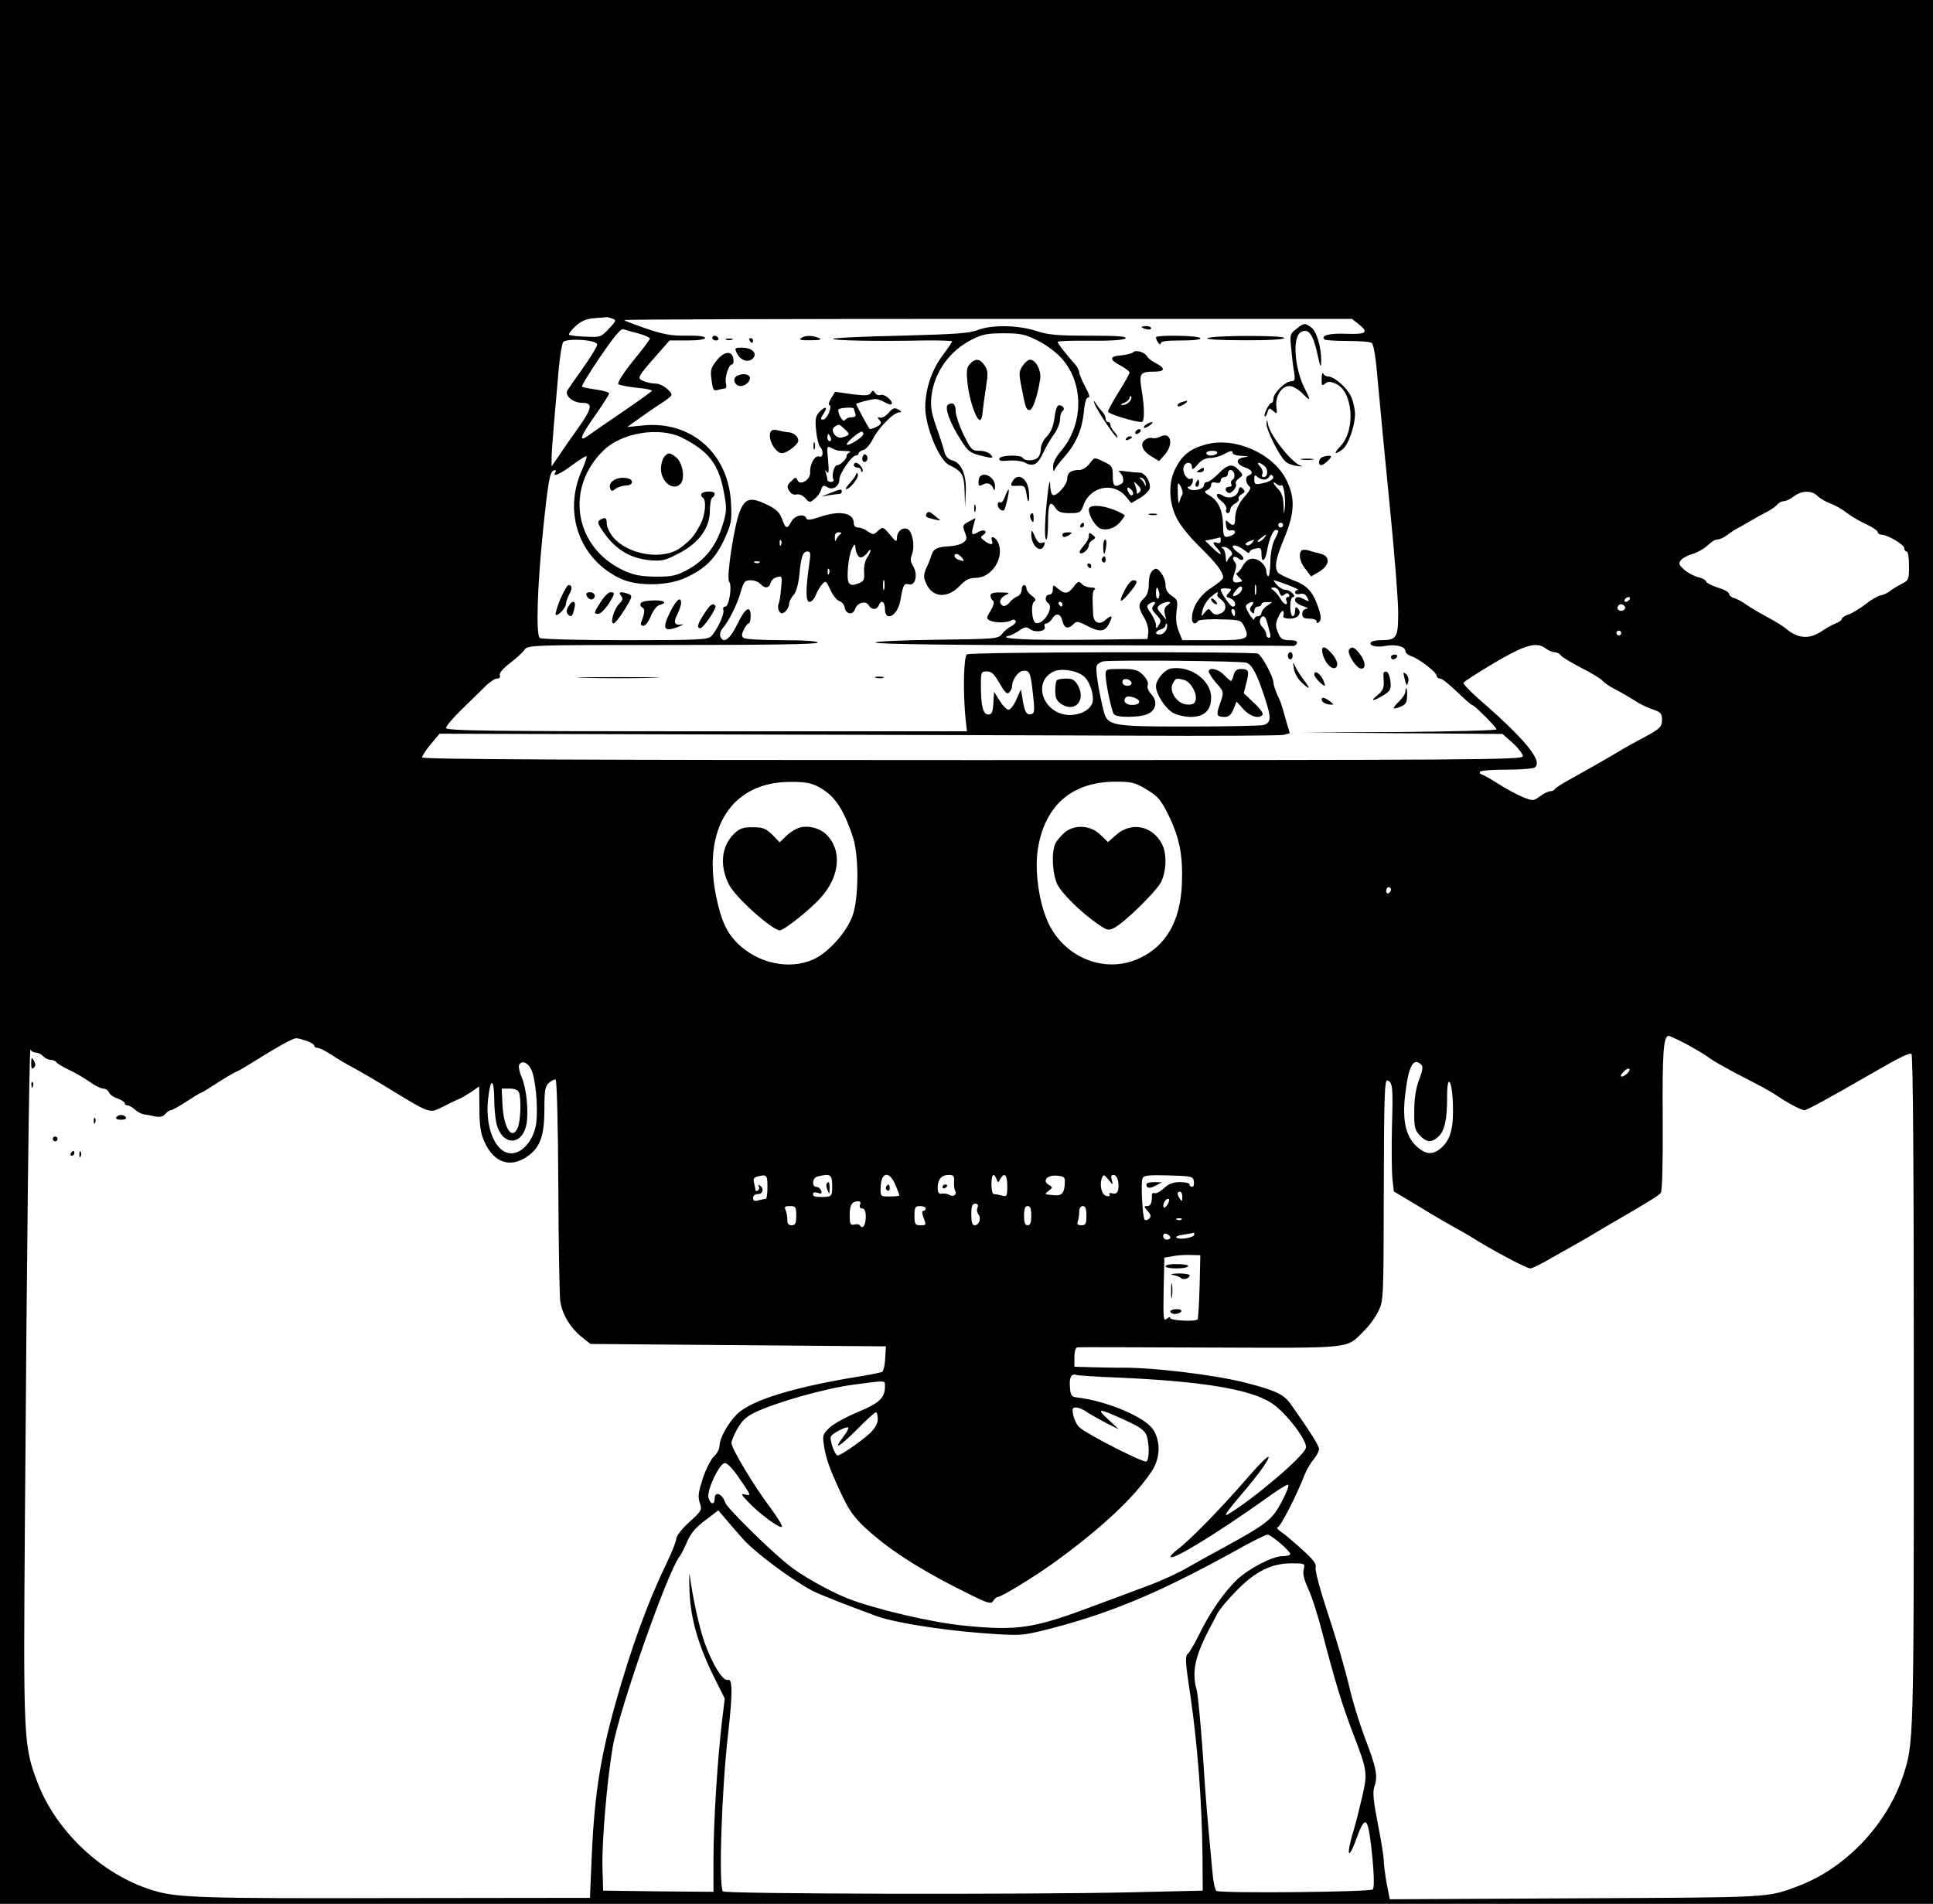 <?xml version="1.0" standalone="no"?>
<!DOCTYPE svg PUBLIC "-//W3C//DTD SVG 20010904//EN"
 "http://www.w3.org/TR/2001/REC-SVG-20010904/DTD/svg10.dtd">
<svg version="1.0" xmlns="http://www.w3.org/2000/svg"
 width="806pt" height="794pt" viewBox="0 0 806 794"
 preserveAspectRatio="xMidYMid meet">

<g transform="translate(0,794) scale(0.1,-0.1)"
fill="#000000" stroke="none">
<path d="M0 3970 l0 -3970 4030 0 4030 0 0 3970 0 3970 -4030 0 -4030 0 0
-3970z m2554 2641 c17 -6 15 -10 -15 -42 -33 -35 -36 -36 -97 -33 -35 1 -66 5
-69 8 -3 3 9 19 26 35 24 22 44 31 79 34 26 2 49 4 52 4 3 1 13 -2 24 -6z
m3110 -22 c45 -35 34 -44 -50 -41 -70 3 -109 -7 -91 -24 3 -3 46 -6 95 -6 48
0 94 -3 101 -8 9 -5 18 -61 27 -171 8 -90 30 -320 49 -511 19 -191 35 -390 35
-442 0 -107 -6 -116 -74 -116 -19 0 -37 -4 -40 -9 -9 -14 23 -22 60 -15 43 8
84 -2 84 -21 0 -7 10 -17 23 -21 31 -9 106 -67 107 -81 0 -7 7 -13 15 -13 8 0
39 -25 70 -55 31 -30 60 -55 63 -55 9 0 102 -93 102 -102 0 -4 -183 -9 -407
-11 l-408 -2 420 -3 420 -3 43 -38 c23 -21 42 -46 42 -55 0 -15 -190 -16
-2295 -16 -1639 0 -2295 3 -2295 11 0 6 16 31 36 55 l37 44 1126 -3 c619 -1
1405 -4 1747 -5 341 -2 632 0 646 3 l26 7 -15 51 c-8 29 -16 57 -18 62 -1 6
-9 27 -19 47 -9 21 -16 43 -16 51 0 24 -49 114 -65 121 -25 9 -1198 7 -1213
-3 -14 -9 -17 -158 -6 -268 l6 -53 -1086 0 c-906 0 -1086 2 -1086 14 0 7 27
40 60 72 33 32 77 76 98 96 20 21 45 38 54 38 11 0 15 5 12 14 -3 9 13 28 42
50 26 20 54 45 61 56 14 20 27 20 619 20 396 0 604 3 604 10 0 6 -56 10 -147
10 -82 0 -154 4 -161 9 -10 6 -11 13 -1 34 7 15 16 27 21 27 4 0 8 14 8 30 0
49 -23 35 -55 -32 -30 -63 -59 -85 -71 -53 -4 8 0 23 8 33 26 29 64 105 77
155 12 41 17 47 41 47 15 0 33 -7 40 -15 17 -20 37 -19 43 3 2 11 14 22 27 25
21 6 22 4 17 -46 -2 -29 -7 -59 -11 -67 -3 -8 -2 -21 3 -29 8 -12 12 -12 25
-2 9 8 16 21 16 31 0 9 8 27 19 38 11 14 20 45 24 84 7 77 15 98 34 98 13 0
14 -9 8 -47 -16 -110 -16 -163 0 -163 9 0 20 12 26 27 6 16 18 36 27 46 15 17
17 15 35 -24 10 -23 27 -43 37 -46 10 -3 20 -15 22 -26 4 -29 34 -34 43 -8 8
27 45 38 57 17 11 -20 34 -21 42 -1 10 26 26 16 26 -15 0 -57 53 -28 64 35 12
67 15 73 36 68 27 -7 38 41 18 75 -12 19 -13 31 -5 51 13 35 1 97 -20 105 -21
8 -43 -11 -43 -38 -1 -18 -4 -17 -29 14 -29 34 -30 34 -50 16 -18 -17 -21 -17
-43 -2 -12 9 -30 16 -40 16 -11 0 -18 7 -18 18 0 44 -59 55 -145 25 -35 -12
-50 -13 -53 -5 -7 22 -48 13 -62 -13 -18 -33 -24 -32 -39 10 -10 28 -24 41
-64 61 -67 32 -90 26 -112 -28 -24 -59 -57 -279 -45 -293 14 -17 0 -105 -16
-105 -7 0 -11 -6 -8 -14 6 -16 -26 -85 -51 -110 -14 -14 -58 -16 -358 -16
-188 0 -348 4 -356 9 -17 11 -11 213 14 456 21 202 28 238 44 243 8 3 11 0 7
-7 -15 -24 19 -9 71 30 30 22 56 39 59 36 2 -2 -7 -30 -21 -61 -78 -177 -7
-371 164 -450 70 -32 197 -30 271 5 82 38 122 79 160 159 30 67 32 78 28 153
-11 205 -164 341 -363 323 l-70 -7 50 36 c28 20 69 48 92 63 24 15 43 30 43
35 0 16 -42 47 -64 47 -14 0 -37 4 -51 10 -31 12 -29 15 55 111 l52 59 74 0
c46 0 74 4 74 11 0 6 -28 10 -77 9 -63 -1 -95 5 -167 29 -49 17 -91 33 -94 36
-3 3 679 5 1515 5 l1520 0 27 -21z m-3001 -40 c26 -7 47 -17 47 -21 0 -4 -32
-47 -71 -94 -40 -50 -66 -91 -61 -96 4 -4 39 -11 76 -15 36 -3 65 -9 64 -13
-2 -4 -55 -42 -118 -85 -63 -43 -127 -87 -142 -98 -48 -35 -41 -12 21 77 34
48 61 91 61 95 0 5 -24 12 -52 16 -29 4 -56 9 -61 12 -4 2 30 58 75 124 58 85
86 119 97 116 9 -3 37 -11 64 -18z m-173 -46 c0 -8 -26 -51 -58 -96 -32 -45
-62 -88 -66 -95 -13 -21 23 -52 61 -52 46 0 43 -21 -14 -102 -27 -37 -63 -89
-80 -115 l-33 -48 0 35 c0 19 5 85 10 145 5 61 14 159 19 218 5 59 14 113 19
120 15 18 142 10 142 -10z m353 -388 c115 -58 156 -113 177 -237 11 -60 10
-75 -9 -134 -26 -82 -72 -140 -142 -179 -48 -26 -64 -30 -134 -30 -64 1 -91 6
-135 26 -206 96 -246 345 -82 502 76 73 232 98 325 52z m4735 -243 c11 -11 34
-24 52 -31 18 -6 49 -23 69 -39 20 -15 57 -37 84 -49 26 -12 47 -27 47 -33 0
-5 7 -10 15 -10 25 0 95 -41 95 -56 0 -8 5 -14 10 -14 6 0 10 -27 10 -60 0
-57 -1 -60 -32 -76 -18 -9 -40 -23 -49 -30 -8 -7 -25 -15 -37 -17 -12 -2 -40
-18 -62 -36 -22 -17 -54 -37 -70 -43 -17 -5 -30 -14 -30 -19 0 -5 -12 -14 -26
-19 -15 -6 -38 -19 -53 -29 -55 -39 -104 -36 -156 9 -11 9 -45 30 -75 46 -30
16 -68 38 -85 50 -16 12 -40 25 -52 29 -13 3 -23 12 -23 18 0 7 -21 19 -46 26
-25 8 -48 19 -50 26 -3 7 -18 15 -34 18 -15 4 -41 17 -56 30 -24 21 -26 27
-15 41 7 9 31 21 52 27 21 7 48 23 60 35 13 13 30 24 39 24 10 0 28 8 41 18
13 10 31 22 39 26 8 4 33 18 55 31 22 13 54 31 72 40 18 9 37 23 44 31 6 8 19
14 28 14 9 0 27 9 41 20 32 25 75 25 98 2z m-4074 -160 c-6 -4 -14 -14 -17
-22 -4 -10 -6 -8 -6 8 -1 15 5 22 17 22 10 0 13 -3 6 -8z m-247 -44 c-3 -8 -6
-5 -6 6 -1 11 2 17 5 13 3 -3 4 -12 1 -19z m328 -52 c8 -3 21 5 30 17 8 12 15
17 15 11 0 -5 -7 -19 -15 -31 -8 -11 -14 -38 -12 -59 2 -33 -1 -39 -26 -48
-22 -8 -30 -7 -38 4 -11 18 -1 117 15 145 10 19 11 19 14 -7 2 -14 10 -29 17
-32z m-418 -22 c-3 -3 -12 -4 -19 -1 -8 3 -5 6 6 6 11 1 17 -2 13 -5z m290
-46 c-3 -8 -6 -5 -6 6 -1 11 2 17 5 13 3 -3 4 -12 1 -19z m230 -65 c-3 -10 -5
-2 -5 17 0 19 2 27 5 18 2 -10 2 -26 0 -35z m3108 -43 c-3 -5 -11 -10 -16 -10
-6 0 -7 5 -4 10 3 6 11 10 16 10 6 0 7 -4 4 -10z m-20 -29 c7 -12 -12 -24 -25
-16 -11 7 -4 25 10 25 5 0 11 -4 15 -9z m-15 -111 c0 -5 -4 -10 -10 -10 -5 0
-10 5 -10 10 0 6 5 10 10 10 6 0 10 -4 10 -10z m-314 -65 c10 -8 27 -15 36
-15 9 0 21 -6 25 -12 4 -7 43 -31 86 -53 44 -22 84 -47 90 -55 7 -8 30 -24 52
-35 22 -11 58 -32 80 -46 22 -15 57 -32 78 -38 31 -11 37 -17 37 -41 0 -32 -7
-39 -80 -78 -30 -16 -71 -38 -90 -50 -67 -40 -146 -85 -210 -120 -36 -20 -66
-39 -68 -44 -2 -4 -10 -8 -18 -8 -8 0 -27 -9 -43 -21 -27 -20 -29 -20 -72 -3
-24 10 -71 35 -103 56 -33 21 -64 38 -68 38 -4 0 -8 5 -8 10 0 6 43 10 108 10
59 0 113 4 121 9 37 24 -38 117 -232 285 -37 33 -66 63 -65 68 2 5 59 42 128
83 131 77 177 90 216 60z m-1249 -59 c24 -8 44 -45 78 -150 27 -82 25 -101 -8
-110 -12 -3 -152 -6 -310 -6 -327 0 -339 2 -356 68 -20 81 -34 170 -28 185 3
8 16 17 29 19 46 6 573 2 595 -6z m-890 -130 c7 -61 7 -79 -3 -83 -22 -8 -31
5 -39 54 l-8 48 -19 -42 c-10 -24 -25 -43 -33 -43 -7 0 -24 17 -37 38 l-23 37
-3 -47 c-2 -39 -7 -48 -21 -48 -22 0 -31 36 -31 121 0 56 1 59 25 59 19 0 31
-11 53 -50 22 -38 31 -47 40 -38 7 7 12 18 12 25 0 27 24 62 44 65 29 4 33 -5
43 -96z m209 76 c27 -19 48 -82 39 -113 -10 -30 -50 -51 -95 -51 -107 2 -158
133 -70 180 31 16 93 8 126 -16z m-1108 -461 c70 -36 107 -89 148 -211 26 -79
25 -255 -1 -329 -25 -69 -101 -154 -163 -182 -99 -45 -230 -18 -316 66 -47 47
-69 96 -90 197 -58 284 65 476 307 477 58 1 87 -4 115 -18z m1372 -13 c48 -29
60 -42 93 -109 46 -95 60 -167 55 -289 -7 -151 -65 -254 -176 -306 -150 -71
-330 8 -391 171 -34 89 -47 211 -32 293 31 176 143 271 321 272 68 0 82 -3
130 -32z m1020 -417 c0 -6 -4 -13 -10 -16 -5 -3 -10 1 -10 9 0 9 5 16 10 16 6
0 10 -4 10 -9z m1225 -642 c32 -17 72 -40 89 -52 31 -23 82 -52 201 -113 39
-20 81 -44 95 -54 42 -29 100 -60 114 -60 10 0 95 46 284 155 110 64 154 85
162 80 7 -4 10 -491 10 -1404 0 -1486 0 -1471 -46 -1611 -69 -204 -242 -384
-439 -457 -128 -48 -105 -46 -925 -50 l-775 -4 -13 65 c-6 36 -12 79 -12 95 0
16 -11 86 -25 155 -19 99 -22 132 -14 156 15 42 8 78 -39 200 -22 58 -53 157
-67 220 -15 63 -53 196 -86 294 -34 103 -57 188 -53 199 4 14 -9 32 -57 75
-34 31 -74 65 -88 74 -14 10 -20 18 -14 18 11 0 79 132 113 220 8 19 24 48 37
63 13 16 23 35 23 44 0 13 -36 71 -118 187 -28 40 -62 57 -187 89 -133 34
-398 66 -535 63 -19 0 -68 1 -107 2 l-73 2 0 40 c0 25 5 40 13 41 6 1 255 0
553 -1 602 -2 566 -6 640 68 22 21 49 58 61 83 22 45 22 51 23 507 1 385 3
460 15 456 22 -9 24 -24 19 -195 -2 -90 -1 -187 2 -216 l6 -52 107 -64 c58
-36 124 -74 146 -86 22 -12 49 -27 60 -34 93 -59 240 -137 256 -137 8 0 50 21
94 47 44 25 94 53 110 62 17 9 41 24 55 32 14 9 59 35 100 59 126 73 175 103
185 115 6 8 9 122 8 309 -2 275 3 346 25 346 4 0 34 -14 67 -31z m-5746 10
c17 -6 31 -15 31 -20 0 -5 7 -9 14 -9 8 0 34 -13 58 -29 24 -16 66 -41 93 -55
28 -15 100 -57 160 -94 161 -98 156 -96 213 -67 26 13 54 27 62 30 8 2 31 16
52 29 l36 25 1 -92 c0 -71 5 -104 21 -139 39 -88 109 -111 180 -60 53 37 70
86 70 198 0 77 3 94 19 108 11 10 24 16 28 13 5 -3 10 -203 11 -444 1 -241 5
-456 8 -479 8 -55 41 -110 87 -148 l39 -31 616 -5 616 -5 -3 -50 c-1 -27 -7
-52 -12 -56 -5 -3 -44 -11 -86 -18 -277 -44 -461 -100 -520 -159 -38 -38 -73
-101 -73 -133 0 -12 -10 -31 -23 -43 -13 -12 -34 -54 -47 -93 -18 -57 -21 -76
-12 -101 10 -29 8 -33 -44 -80 -30 -27 -54 -58 -54 -69 0 -10 -18 -56 -40
-101 -80 -166 -147 -351 -214 -587 -67 -241 -90 -396 -101 -690 l-5 -120 -812
-1 c-808 -2 -913 1 -1013 33 -210 65 -401 245 -479 450 -58 153 -59 177 -52
1103 8 1149 18 1968 23 1953 3 -7 13 -13 23 -13 9 0 23 -7 30 -15 7 -8 21 -15
31 -15 10 0 21 -5 24 -10 4 -6 28 -20 53 -32 26 -12 65 -35 86 -50 21 -15 47
-28 56 -28 10 0 21 -7 24 -15 3 -9 19 -21 36 -26 16 -6 30 -15 30 -20 0 -5 5
-9 12 -9 6 0 20 -8 30 -17 10 -9 26 -18 36 -20 9 -1 31 -5 48 -9 21 -4 34 -1
43 10 8 9 18 16 24 16 5 0 34 16 63 35 29 19 55 35 57 35 3 0 32 17 64 38 32
21 69 43 83 50 14 6 34 17 45 24 138 86 195 118 211 118 6 0 25 -5 43 -11z
m935 -117 c19 -36 30 -156 22 -225 -9 -69 -56 -127 -104 -127 -65 0 -110 105
-97 225 10 92 25 91 26 -2 0 -43 6 -94 13 -113 30 -83 108 -73 122 16 8 57 -1
144 -21 192 -9 20 -13 42 -11 49 9 22 35 14 50 -15z m3713 17 c7 -7 5 -25 -10
-62 -13 -36 -20 -76 -20 -129 -1 -68 2 -81 23 -103 28 -30 49 -32 78 -5 26 24
36 72 36 163 -1 100 20 80 24 -24 4 -99 -9 -150 -46 -184 -33 -30 -61 -32 -96
-4 -54 42 -71 114 -56 231 14 115 34 150 67 117z m859 -35 c-22 -21 -39 -17
-18 4 9 11 20 17 25 15 4 -2 1 -11 -7 -19z m-4622 -80 c10 -27 7 -122 -6 -149
-24 -53 -59 3 -63 101 l-3 64 33 0 c21 0 35 -6 39 -16z m1036 -394 c0 -27 -3
-50 -7 -50 -5 0 -18 -3 -30 -6 -17 -5 -23 -2 -23 10 0 9 8 16 20 16 22 0 27
24 8 36 -6 4 -8 3 -4 -4 3 -6 2 -13 -4 -17 -5 -3 -10 -3 -10 2 0 4 -3 18 -6
30 -4 15 -1 22 13 26 40 10 43 8 43 -43z m270 5 c0 -45 -2 -47 -45 -47 -28 0
-35 2 -35 13 0 6 9 8 20 4 15 -5 18 -3 14 9 -3 9 -12 16 -20 16 -20 0 -17 38
4 43 54 14 62 9 62 -38z m263 5 c9 -22 17 -42 17 -45 0 -3 -18 -5 -40 -5 -39
0 -39 0 -38 38 2 64 35 71 61 12z m245 12 c-1 -15 1 -33 5 -39 9 -15 -9 -27
-25 -16 -7 4 -21 6 -30 5 -14 -3 -18 4 -18 25 0 35 16 53 47 53 19 0 23 -5 21
-28z m177 11 c6 -17 7 -17 16 0 17 30 29 18 29 -29 0 -43 -2 -46 -22 -40 -13
3 -28 6 -34 6 -6 0 -10 18 -10 40 0 42 9 52 21 23z m285 -8 c0 -49 -11 -63
-43 -60 -44 4 -44 4 -24 19 17 13 17 15 1 24 -29 16 -10 41 30 39 29 -2 36 -6
36 -22z m196 3 c-5 16 -3 22 7 22 16 0 25 -33 19 -63 -3 -13 -10 -17 -23 -14
-11 3 -16 1 -13 -5 4 -6 -2 -8 -12 -6 -20 3 -31 46 -19 76 6 15 9 14 27 -8 20
-24 20 -24 14 -2z m342 -5 c2 -13 -1 -23 -7 -23 -6 0 -11 5 -11 10 0 6 -18 10
-39 10 -29 0 -48 -7 -67 -25 -15 -14 -33 -24 -40 -21 -6 2 -11 -1 -11 -7 1
-34 -5 -47 -20 -47 -14 0 -14 -2 2 -20 14 -16 16 -23 7 -32 -6 -6 -15 -9 -19
-5 -9 9 -17 153 -9 173 5 12 24 14 108 12 98 -3 103 -4 106 -25z m-48 -65 c0
-19 -2 -20 -10 -8 -13 19 -13 30 0 30 6 0 10 -10 10 -22z m-60 -29 c-7 -11
-14 -18 -17 -15 -8 8 5 36 17 36 7 0 7 -6 0 -21z m-1284 -4 c-3 -9 0 -15 9
-15 10 0 15 -11 15 -34 0 -35 -13 -55 -24 -37 -3 5 -14 7 -24 4 -16 -4 -19 2
-19 39 0 42 9 58 36 58 8 0 11 -6 7 -15z m490 -11 c-4 -9 -2 -22 4 -29 13 -16
2 -45 -16 -45 -10 0 -14 13 -14 45 0 35 4 45 16 45 11 0 14 -5 10 -16z m-756
-34 c0 -33 -4 -40 -19 -40 -13 0 -19 7 -18 23 0 12 -3 30 -7 40 -7 14 -3 17
18 17 24 0 26 -4 26 -40z m540 30 c0 -5 -4 -10 -10 -10 -6 0 -6 -9 0 -26 13
-34 13 -34 -13 -34 -21 0 -24 5 -24 40 0 35 3 40 24 40 12 0 23 -4 23 -10z
m440 -30 c0 -29 -4 -40 -15 -40 -11 0 -15 11 -15 40 0 29 4 40 15 40 11 0 15
-11 15 -40z m230 0 c0 -34 -3 -40 -21 -40 -15 0 -19 4 -15 16 3 9 6 27 6 40 0
15 6 24 15 24 11 0 15 -11 15 -40z m397 -16 c-3 -3 -12 -4 -19 -1 -8 3 -5 6 6
6 11 1 17 -2 13 -5z m-47 -75 c0 -5 -7 -9 -15 -9 -8 0 -15 7 -15 15 0 9 6 12
15 9 8 -4 15 -10 15 -15z m100 12 c0 -12 -59 -23 -74 -13 -6 4 6 10 29 13 22
3 41 7 43 8 1 0 2 -3 2 -8z m22 -216 c-2 -71 -6 -133 -8 -137 -7 -11 -114 -6
-114 5 0 5 -7 4 -15 -3 -14 -12 -15 2 -13 121 l3 134 35 6 c19 4 53 6 75 5
l40 -1 -3 -130z m-347 -380 c351 -15 557 -48 646 -106 60 -38 153 -160 144
-188 -11 -37 -214 -209 -322 -275 -24 -14 -13 3 53 81 37 43 78 95 92 116 48
72 14 47 -74 -55 -105 -121 -235 -254 -284 -290 -19 -14 -32 -29 -29 -32 12
-12 198 102 393 241 48 35 92 63 97 61 5 -2 -6 -32 -25 -68 -41 -79 -61 -94
-256 -201 -47 -25 -113 -62 -148 -82 -35 -20 -107 -53 -160 -72 -53 -20 -149
-56 -212 -79 -259 -98 -324 -108 -548 -86 -137 13 -381 71 -491 115 -83 34
-195 98 -247 141 -85 69 -253 236 -260 257 -12 38 -44 50 -44 17 0 -28 -18
-25 -26 4 -7 30 44 140 67 144 9 2 31 -19 56 -55 57 -82 56 -82 31 -76 -20 5
-19 1 12 -31 44 -47 127 -109 140 -104 5 1 -17 39 -50 83 -67 89 -160 244
-160 267 0 9 11 35 25 60 18 32 37 50 72 67 87 42 295 101 411 116 141 19 132
19 132 -7 0 -48 -23 -70 -113 -107 -48 -20 -101 -49 -118 -65 -27 -26 -30 -33
-24 -70 9 -60 23 -99 70 -200 34 -73 54 -102 102 -147 92 -85 205 -160 372
-246 137 -70 153 -76 162 -60 6 9 15 17 20 17 15 0 152 84 234 143 196 142
334 271 406 379 37 55 40 124 8 175 -33 52 -191 120 -319 135 -20 2 -26 9 -28
36 -5 45 4 65 25 58 10 -3 86 -8 168 -11z m-120 -146 c17 -11 53 -31 80 -45
l50 -25 -45 42 c-53 48 -39 47 78 -7 53 -24 75 -40 82 -59 13 -34 13 -102 0
-110 -12 -7 -251 115 -280 143 -10 9 -21 32 -25 50 -5 27 -4 32 12 32 10 0 32
-9 48 -21z m-875 -27 c0 -19 -11 -38 -32 -59 -37 -34 -122 -93 -135 -93 -12 0
-36 68 -28 80 9 14 66 43 72 36 3 -2 -7 -21 -22 -40 -44 -58 -15 -41 60 34 38
39 73 70 77 70 5 0 8 -13 8 -28z m-564 -498 c49 -57 208 -175 293 -219 31 -16
138 -58 266 -105 75 -27 261 -57 440 -71 153 -11 164 -11 250 10 264 65 473
150 789 324 76 43 144 77 151 77 15 0 95 -69 95 -81 0 -5 -15 -9 -32 -9 -42 0
-142 -52 -191 -99 -52 -49 -116 -142 -156 -226 -19 -38 -40 -75 -48 -82 -12
-9 -11 -35 12 -185 28 -192 47 -438 49 -658 l1 -145 -300 -7 c-449 -10 -1695
-7 -1701 4 -18 29 -5 424 22 658 19 167 19 231 -1 224 -20 -8 -66 67 -98 158
-23 66 -49 188 -61 278 -2 19 -3 -10 -1 -65 4 -115 37 -229 106 -367 l41 -82
-11 -90 c-19 -158 -36 -426 -36 -574 l0 -142 -230 2 -230 3 -3 95 c-3 106 19
366 43 505 28 159 229 732 279 794 6 8 20 35 31 61 15 35 36 60 75 89 l55 42
24 -28 c13 -15 47 -56 77 -89z m2340 -130 c-5 -17 2 -43 19 -81 15 -30 42
-116 61 -191 49 -188 79 -289 126 -412 60 -155 61 -165 37 -267 -11 -48 -26
-108 -34 -133 -34 -114 -24 -136 14 -30 36 98 47 82 64 -93 7 -78 7 -121 1
-127 -11 -11 -635 -17 -652 -6 -5 3 -13 36 -16 73 -21 224 -28 300 -41 504 -9
124 -20 241 -25 260 -22 76 -7 144 57 264 9 17 22 42 30 57 8 15 42 57 77 92
78 81 147 116 230 116 58 0 58 0 52 -26z"/>
<path d="M5405 6568 c-26 -20 -27 -24 -21 -82 3 -34 8 -78 12 -98 5 -32 3 -38
-12 -38 -24 0 -74 -49 -74 -72 0 -10 -4 -18 -8 -18 -10 0 -35 -50 -28 -57 2
-2 7 5 11 17 6 20 8 20 24 6 16 -14 17 -13 13 18 -5 44 22 86 54 86 14 0 37
-13 54 -30 35 -36 37 -33 11 18 -43 84 -53 214 -18 236 31 19 51 -5 69 -85 13
-61 16 -67 17 -36 1 57 -19 126 -42 142 -27 19 -29 19 -62 -7z"/>
<path d="M4075 6563 c-32 -13 -97 -17 -317 -23 -153 -3 -281 -9 -284 -13 -8
-7 174 -11 379 -7 64 1 117 -1 117 -4 0 -3 -17 -28 -38 -56 -46 -61 -73 -139
-74 -217 -1 -79 57 -221 99 -242 55 -27 63 -40 65 -110 l2 -66 3 61 c4 72 -18
125 -57 134 -16 4 -27 16 -32 35 -4 17 -19 64 -34 105 -21 61 -25 85 -20 129
12 99 76 189 169 235 42 22 65 26 132 26 71 0 90 -4 143 -31 35 -17 78 -50
100 -75 94 -106 90 -279 -8 -390 -18 -22 -30 -45 -29 -62 0 -16 3 -21 6 -12 3
8 21 32 39 52 49 55 75 113 83 187 4 45 11 65 19 63 8 -1 3 17 -13 45 -14 26
-25 54 -25 60 0 7 -7 21 -15 31 -43 48 -75 90 -75 96 0 4 61 6 136 5 88 -1
140 3 147 10 8 8 -33 11 -150 11 -133 0 -171 3 -223 20 -77 25 -188 26 -245 3z"/>
<path d="M4760 6576 c0 -2 9 -6 20 -9 11 -3 20 -1 20 4 0 5 -9 9 -20 9 -11 0
-20 -2 -20 -4z"/>
<path d="M2970 6530 c0 -5 7 -10 16 -10 8 0 12 5 9 10 -3 6 -10 10 -16 10 -5
0 -9 -4 -9 -10z"/>
<path d="M3340 6530 c-11 -7 1 -10 40 -9 40 0 49 3 35 9 -27 12 -57 12 -75 0z"/>
<path d="M4820 6533 c0 -14 20 -39 20 -25 0 9 24 12 86 12 54 0 83 4 79 10 -7
11 -185 14 -185 3z"/>
<path d="M5035 6530 c-12 -5 44 -9 147 -9 101 -1 169 3 173 9 8 12 -291 12
-320 0z"/>
<path d="M3028 6523 c6 -2 18 -2 25 0 6 3 1 5 -13 5 -14 0 -19 -2 -12 -5z"/>
<path d="M3125 6520 c3 -5 8 -10 11 -10 2 0 4 5 4 10 0 6 -5 10 -11 10 -5 0
-7 -4 -4 -10z"/>
<path d="M3073 6466 c15 -30 47 -40 66 -21 21 21 -3 45 -44 45 -32 0 -33 -1
-22 -24z"/>
<path d="M4725 6471 c-6 -5 -28 -11 -50 -13 -50 -4 -51 -17 -2 -43 20 -11 37
-24 37 -29 0 -4 -20 -41 -45 -80 -25 -40 -45 -77 -45 -83 0 -9 110 -43 140
-43 13 0 13 57 0 135 -11 68 -6 75 53 75 45 0 48 14 7 35 -16 8 -33 21 -37 29
-11 18 -47 28 -58 17z m-15 -206 c-7 -8 -20 -15 -29 -14 -11 0 -9 3 7 9 12 5
22 15 22 21 0 7 3 9 6 6 4 -4 1 -13 -6 -22z"/>
<path d="M2988 6436 c-24 -30 -27 -40 -21 -81 5 -41 8 -46 27 -41 12 3 25 6
30 6 4 0 6 9 3 21 -6 24 11 79 25 79 5 0 8 10 6 23 -5 36 -39 33 -70 -7z"/>
<path d="M4045 6423 c-14 -14 -16 -28 -11 -80 7 -67 34 -149 51 -155 6 -1 11
13 12 32 2 19 8 66 14 103 9 58 9 71 -5 92 -19 29 -38 32 -61 8z"/>
<path d="M4264 6414 c-16 -23 -16 -33 -4 -92 16 -84 19 -92 34 -92 12 0 32 58
43 128 6 36 -18 82 -42 82 -8 0 -22 -12 -31 -26z"/>
<path d="M5511 6361 c-1 -29 1 -32 14 -21 12 10 21 10 44 0 72 -30 85 -192 21
-260 -30 -32 -27 -39 7 -15 24 17 53 98 53 148 0 19 -7 51 -15 70 -16 38 -71
87 -98 87 -8 0 -18 6 -20 13 -3 6 -6 -3 -6 -22z"/>
<path d="M3071 6371 c-19 -12 -6 -41 17 -41 23 0 46 25 37 40 -8 12 -35 13
-54 1z"/>
<path d="M3465 6278 c-9 -15 -12 -28 -6 -28 5 0 5 -12 -2 -30 -6 -16 -18 -30
-25 -30 -12 0 -11 5 2 25 20 30 7 33 -19 5 -14 -16 -17 -30 -12 -76 3 -31 11
-62 16 -67 16 -16 14 -47 -3 -41 -18 7 -40 -32 -38 -66 2 -31 -43 -58 -53 -32
-5 13 -9 13 -26 -5 -18 -17 -19 -23 -8 -40 7 -13 19 -18 31 -15 11 2 26 -4 36
-16 17 -19 19 -19 38 -3 12 9 25 27 28 39 6 18 10 20 26 10 22 -14 50 4 50 33
0 24 51 98 68 99 6 0 12 4 12 9 0 5 9 11 19 14 11 2 29 23 40 45 24 48 87 112
110 112 13 1 12 3 -3 12 -16 9 -23 7 -41 -14 -11 -13 -27 -22 -35 -20 -12 4
-13 2 -3 -10 11 -12 8 -17 -12 -28 -14 -7 -27 -11 -29 -9 -6 7 -56 99 -56 104
0 4 57 19 80 21 8 0 26 -6 38 -13 13 -8 26 -12 29 -9 11 10 -29 45 -44 39 -8
-3 -19 0 -24 8 -8 12 -10 12 -18 0 -7 -11 -22 -12 -79 -5 l-70 10 -17 -28z
m95 -42 c0 -2 3 -11 6 -20 4 -11 0 -16 -14 -16 -12 0 -24 -5 -28 -11 -4 -8
-11 -3 -20 12 -7 13 -10 27 -8 31 5 8 64 11 64 4z m-38 -86 c24 -22 23 -24 -9
-34 -27 -9 -55 30 -32 45 18 11 17 12 41 -11z m78 -20 c0 -12 -62 -52 -69 -44
-6 5 49 53 62 54 4 0 7 -5 7 -10z m-136 -15 c3 -8 1 -15 -4 -15 -6 0 -10 7
-10 15 0 8 2 15 4 15 2 0 6 -7 10 -15z m29 -54 c4 -1 19 -1 35 -2 15 0 21 -3
15 -6 -7 -2 -13 -9 -13 -15 0 -13 -26 -38 -39 -38 -13 0 -25 -45 -16 -59 3 -6
-1 -11 -9 -11 -9 0 -16 4 -16 9 0 5 -3 18 -6 28 -5 14 -4 15 4 4 7 -10 9 4 5
48 -6 60 -5 63 13 53 10 -5 22 -10 27 -11z"/>
<path d="M4564 6256 c9 -26 89 -146 95 -141 2 3 -3 13 -12 23 -10 10 -17 24
-17 30 0 7 -4 12 -10 12 -5 0 -10 6 -10 14 0 8 -6 21 -13 28 -7 7 -19 22 -26
33 -11 17 -12 18 -7 1z"/>
<path d="M4928 6263 c-10 -2 -18 -9 -18 -14 0 -6 8 -5 20 1 11 6 20 13 20 15
0 3 -1 4 -2 4 -2 -1 -11 -3 -20 -6z"/>
<path d="M3953 6252 c-16 -10 7 -75 54 -148 27 -44 39 -53 77 -63 58 -14 61
-14 46 4 -7 8 -27 15 -46 15 -31 0 -35 4 -66 67 -18 36 -32 80 -33 96 0 32
-12 42 -32 29z"/>
<path d="M4397 6198 c-5 -36 -14 -59 -32 -78 -14 -14 -25 -37 -25 -51 0 -14
-5 -30 -12 -37 -15 -15 -54 -16 -63 -2 -9 15 -92 12 -98 -2 -3 -10 8 -12 40
-9 25 2 56 -2 68 -9 33 -18 53 -7 75 42 11 24 31 58 45 77 14 19 25 47 25 62
0 15 5 31 10 34 13 8 3 25 -14 25 -8 0 -15 -19 -19 -52z"/>
<path d="M5281 6173 c-1 -26 53 -134 79 -158 10 -9 33 -17 51 -19 19 -2 25 -1
15 1 -37 9 -130 126 -139 174 -4 23 -4 23 -6 2z"/>
<path d="M4780 6170 c-8 -5 -12 -11 -10 -14 3 -2 14 2 24 10 22 15 10 19 -14
4z"/>
<path d="M3217 6144 c-22 -22 12 -94 44 -94 10 0 31 11 46 24 23 20 26 28 17
43 -6 10 -22 19 -35 20 -13 1 -33 5 -44 8 -11 3 -24 3 -28 -1z"/>
<path d="M4735 6140 c-3 -5 -2 -10 4 -10 5 0 13 5 16 10 3 6 2 10 -4 10 -5 0
-13 -4 -16 -10z"/>
<path d="M4836 6118 c-9 -5 -23 -7 -31 -5 -7 3 -21 0 -30 -7 -24 -17 -12 -47
27 -70 l31 -19 24 27 c39 46 24 99 -21 74z"/>
<path d="M4695 6110 c-3 -6 1 -7 9 -4 18 7 21 14 7 14 -6 0 -13 -4 -16 -10z"/>
<path d="M3392 6080 c0 -14 2 -19 5 -12 2 6 2 18 0 25 -3 6 -5 1 -5 -13z"/>
<path d="M5027 6086 c-63 -17 -96 -43 -124 -96 -31 -59 -31 -138 1 -206 14
-31 53 -80 99 -125 71 -70 97 -105 97 -128 0 -6 -22 -25 -50 -43 -49 -32 -80
-81 -80 -128 0 -21 15 -27 25 -10 3 5 44 9 93 7 84 -2 87 -3 100 -30 25 -53
16 -57 -128 -57 l-130 0 -15 37 c-10 25 -13 51 -9 84 6 43 4 48 -20 64 -18 12
-26 26 -26 45 0 15 -8 38 -19 51 -16 20 -21 21 -35 10 -10 -9 -16 -29 -16 -56
0 -29 -6 -47 -20 -60 -25 -23 -25 -39 1 -81 11 -19 19 -46 17 -61 l-3 -28
-255 -3 c-233 -3 -376 4 -325 16 11 2 32 13 46 23 22 15 29 16 44 5 22 -16 68
-9 61 10 -3 8 0 14 7 14 7 0 18 9 25 21 16 25 35 20 42 -11 7 -30 23 -35 44
-15 15 16 19 15 57 -4 54 -29 76 -27 94 9 17 33 11 38 -16 14 -25 -22 -49 -11
-51 23 -4 78 -3 99 7 105 5 4 -2 8 -16 8 -15 0 -32 7 -39 15 -11 13 -15 12
-34 -13 -22 -30 -38 -31 -68 -4 -16 14 -18 13 -18 -6 0 -13 -6 -22 -15 -22
-17 0 -20 -25 -5 -35 27 -17 -20 -93 -51 -83 -17 6 -22 80 -6 90 8 5 5 12 -10
23 -13 9 -23 23 -23 31 0 8 -4 14 -10 14 -5 0 -10 -9 -10 -20 0 -11 -8 -23
-17 -27 -10 -3 -25 -15 -34 -26 -9 -11 -21 -17 -28 -13 -18 11 -13 32 12 44
20 9 17 11 -20 11 -31 1 -43 -3 -43 -13 0 -8 5 -18 10 -21 7 -4 4 -19 -9 -41
-19 -31 -19 -34 -3 -42 21 -10 72 -10 89 1 6 4 14 3 18 -2 3 -6 -5 -15 -17
-22 -13 -6 -31 -21 -40 -33 -16 -20 -25 -21 -272 -24 -153 -2 -256 -7 -256
-12 0 -6 325 -11 865 -11 476 -1 870 -2 877 -3 6 -1 13 5 16 12 2 8 -8 12 -31
12 -27 0 -36 5 -45 25 -16 34 -15 47 3 81 13 25 21 20 16 -8 0 -5 13 -8 29 -8
33 0 50 24 31 43 -8 8 -11 5 -11 -11 0 -12 -4 -22 -10 -22 -5 0 -10 18 -10 40
0 23 5 40 11 40 8 0 8 5 -1 15 -7 8 -20 15 -30 15 -9 0 -25 9 -35 20 -10 11
-16 20 -14 20 14 -1 112 -39 102 -40 -7 0 -13 -5 -13 -11 0 -6 9 -9 20 -6 14
3 24 -1 31 -15 9 -17 8 -18 -10 -9 -27 15 -41 14 -41 -3 0 -7 15 -18 33 -24
17 -5 24 -10 15 -11 -11 -1 -18 -9 -18 -21 0 -16 7 -20 30 -20 17 0 30 -5 30
-12 0 -9 3 -9 11 -1 8 8 8 21 -1 50 -24 74 -47 101 -108 123 -31 12 -60 27
-64 33 -15 23 -8 59 27 143 44 106 46 167 9 242 -55 111 -216 182 -337 148z
m48 -36 c-3 -5 -15 -10 -26 -10 -10 0 -19 5 -19 10 0 6 12 10 26 10 14 0 23
-4 19 -10z m65 0 c0 -5 17 -11 38 -11 30 -2 32 -3 10 -6 -37 -6 -36 -28 2 -42
32 -11 39 -25 15 -35 -15 -5 -10 -35 7 -47 5 -3 -3 -18 -17 -34 -30 -32 -45
-65 -45 -101 0 -27 -9 -30 -29 -11 -10 10 -12 7 -9 -13 2 -17 8 -24 21 -22 21
4 23 -14 1 -22 -29 -11 -34 -6 -34 38 0 62 -18 105 -53 127 -26 15 -28 19 -14
25 9 3 17 13 17 21 0 10 7 14 20 10 13 -3 20 0 20 9 0 8 7 14 15 14 8 0 15 7
15 15 0 8 5 15 10 15 17 0 24 -31 10 -40 -7 -4 -9 -13 -6 -19 4 -6 0 -11 -8
-11 -18 0 -21 -16 -5 -25 12 -8 40 25 32 38 -3 5 3 14 13 22 18 13 18 14 0 34
-27 29 -46 26 -85 -14 -19 -19 -40 -35 -47 -35 -8 0 -14 -6 -14 -14 0 -16 -43
-27 -62 -15 -8 6 -9 9 -2 9 7 0 14 9 17 19 3 13 1 18 -8 14 -17 -6 -37 30 -29
51 8 22 34 20 34 -1 0 -14 5 -12 24 10 15 18 33 27 52 27 16 0 40 7 54 14 31
17 40 19 40 6z m134 -55 c16 -16 12 -45 -6 -45 -6 0 -8 7 -4 15 3 8 -2 21 -10
30 -9 8 -11 15 -5 15 5 0 16 -7 25 -15z m-3 -55 c10 0 19 6 22 13 2 6 8 9 12
4 13 -11 -6 -26 -43 -33 -29 -6 -32 -4 -32 17 0 18 3 20 12 11 7 -7 20 -12 29
-12z m-342 -65 c-4 -5 -9 -19 -12 -30 -2 -11 -5 5 -6 35 -1 51 0 53 13 30 7
-14 9 -29 5 -35z m414 41 c9 9 19 -58 14 -97 -3 -28 -4 -26 -5 14 -1 32 -8 53
-22 67 -22 22 -27 39 -7 21 8 -6 17 -8 20 -5z m7 -166 c0 -5 -4 -10 -10 -10
-5 0 -10 5 -10 10 0 6 5 10 10 10 6 0 10 -4 10 -10z m-20 -25 c0 -4 -7 -20
-16 -37 -9 -17 -17 -59 -17 -93 -1 -35 -5 -61 -9 -58 -5 2 -8 11 -8 20 0 25
-30 53 -57 53 -16 0 -29 -10 -41 -30 -9 -16 -21 -30 -25 -30 -5 0 -1 -8 9 -17
17 -17 17 -18 0 -21 -26 -5 -31 5 -18 40 8 23 9 35 0 45 -15 18 -2 29 16 14 8
-7 17 -8 20 -3 3 6 -5 17 -19 26 -14 9 -25 21 -25 26 0 12 29 2 53 -18 9 -8
17 -10 17 -5 0 6 11 13 25 15 22 5 25 2 25 -24 0 -38 16 -28 23 14 8 47 25 88
37 88 5 0 10 -2 10 -5z m-60 -30 c-7 -8 -17 -15 -23 -15 -6 0 -2 7 9 15 25 19
30 19 14 0z m-180 -10 c0 -9 -6 -12 -15 -9 -8 4 -15 3 -15 -1 0 -3 7 -13 15
-21 8 -9 15 -19 15 -24 0 -4 -15 6 -32 23 l-33 32 30 6 c17 4 31 7 33 8 1 0 2
-6 2 -14z m130 -10 c-7 -8 -17 -12 -23 -8 -6 4 -3 9 9 14 27 11 28 11 14 -6z
m-89 -31 c8 -10 9 -18 2 -22 -5 -4 -13 -14 -16 -22 -3 -8 -6 -1 -6 17 -1 17
-7 34 -13 36 -8 4 -7 6 3 6 9 1 22 -6 30 -15z m106 -181 c-3 -10 -5 -2 -5 17
0 19 2 27 5 18 2 -10 2 -26 0 -35z m-72 0 c-26 -18 -32 -7 -9 18 12 14 20 17
23 8 2 -7 -4 -18 -14 -26z m-332 7 c3 -11 1 -23 -4 -26 -5 -3 -9 6 -9 20 0 31
6 34 13 6z m291 -2 c-14 -15 -13 -17 5 -23 21 -6 30 -35 11 -35 -10 0 -50 58
-50 71 0 4 11 6 24 5 22 -1 23 -3 10 -18z m211 1 c5 -15 10 -17 20 -9 9 8 15
8 20 0 3 -5 1 -10 -5 -10 -7 0 -10 -7 -6 -15 9 -24 -12 -17 -25 8 -7 12 -19
27 -28 34 -15 11 -14 12 1 13 9 0 20 -9 23 -21z m-259 -7 c-3 -5 4 -15 15 -22
26 -19 24 -49 -3 -59 -17 -7 -26 -5 -36 7 -12 16 -14 15 -29 -3 -15 -19 -15
-19 -9 10 4 17 18 40 32 53 25 22 39 29 30 14z m-646 -42 c0 -5 -2 -10 -4 -10
-3 0 -8 5 -11 10 -3 6 -1 10 4 10 6 0 11 -4 11 -10z m380 -5 c-9 -11 -8 -18 9
-36 24 -26 24 -28 11 -49 -8 -13 -10 -12 -10 3 0 11 -10 32 -21 49 -18 25 -19
32 -8 39 22 14 33 11 19 -6z m58 1 c-12 -8 -15 -20 -11 -37 l6 -24 -21 25
c-19 23 -20 26 -5 38 9 6 24 12 32 12 14 -1 14 -2 -1 -14z m352 -1 c-10 -12
-10 -19 -2 -27 9 -9 12 -8 12 5 0 9 7 17 15 17 8 0 15 5 15 10 0 6 10 10 23 9
l22 0 -22 -16 c-13 -8 -23 -22 -23 -29 0 -8 -7 -14 -15 -14 -8 0 -15 -6 -15
-12 0 -7 -9 2 -21 21 -16 27 -18 36 -7 42 21 14 31 10 18 -6z m-70 -30 c0 -8
-2 -15 -4 -15 -2 0 -6 7 -10 15 -3 8 -1 15 4 15 6 0 10 -7 10 -15z m134 -42
c4 -16 9 -36 12 -45 3 -10 1 -18 -5 -18 -6 0 -11 6 -11 14 0 8 -7 22 -16 31
-9 8 -13 22 -10 30 9 24 23 17 30 -12z m-421 -29 c-5 -10 -16 -20 -25 -20 -24
-2 -23 13 2 21 11 3 20 11 20 17 0 6 2 9 5 6 3 -3 2 -14 -2 -24z"/>
<path d="M5000 5980 c-13 -8 -12 -10 3 -10 9 0 17 5 17 10 0 12 -1 12 -20 0z"/>
<path d="M4986 5925 c-3 -8 -1 -15 4 -15 6 0 10 7 10 15 0 8 -2 15 -4 15 -2 0
-6 -7 -10 -15z"/>
<path d="M5164 5893 c-7 -26 -40 -36 -65 -20 -29 18 -35 -1 -6 -23 15 -12 24
-27 20 -35 -3 -8 0 -15 6 -15 6 0 11 7 11 15 0 8 9 19 20 25 11 6 18 15 15 20
-3 5 3 13 12 19 15 8 16 12 5 23 -10 10 -14 9 -18 -9z"/>
<path d="M5050 5441 c0 -10 19 -25 25 -20 1 2 -3 10 -11 17 -8 7 -14 8 -14 3z"/>
<path d="M3597 6036 c-3 -8 -2 -18 3 -21 13 -8 24 15 12 27 -6 6 -11 4 -15 -6z"/>
<path d="M5513 6033 c-15 -5 -18 -33 -4 -33 10 0 41 28 41 36 0 5 -21 4 -37
-3z"/>
<path d="M4542 6005 c-11 -14 -29 -25 -40 -25 -36 0 -52 -11 -52 -37 0 -25
-46 -76 -61 -67 -5 3 -10 22 -10 42 -1 24 -5 12 -10 -33 -12 -97 -16 -195 -6
-195 4 0 7 34 7 75 0 76 9 92 32 55 10 -15 24 -20 58 -20 43 0 47 2 58 34 28
77 124 97 175 37 l24 -29 36 21 c19 11 38 29 41 40 6 25 -20 66 -42 66 -9 0
-35 2 -57 5 -22 4 -35 3 -29 -1 17 -13 24 -42 11 -50 -29 -18 -37 -11 -37 31
0 39 -3 44 -35 59 -44 21 -40 22 -63 -8z m235 -81 c2 -13 1 -15 -4 -4 -3 8
-11 19 -17 23 -7 6 -6 7 4 4 8 -2 16 -12 17 -23z m-26 -37 c-8 -8 -11 -8 -11
0 0 6 -3 20 -7 30 -7 17 -6 17 11 0 14 -14 16 -21 7 -30z m-27 -9 c-4 -6 -10
-5 -15 3 -14 22 -10 33 6 19 8 -7 12 -17 9 -22z"/>
<path d="M5428 6023 c12 -2 32 -2 45 0 12 2 2 4 -23 4 -25 0 -35 -2 -22 -4z"/>
<path d="M3560 6000 c0 -5 7 -10 15 -10 8 0 15 -5 15 -12 0 -6 3 -8 6 -5 8 8
-14 37 -27 37 -5 0 -9 -4 -9 -10z"/>
<path d="M3571 5965 c-1 -6 -12 -23 -26 -38 -14 -15 -22 -27 -17 -27 16 0 54
48 49 62 -3 7 -6 8 -6 3z"/>
<path d="M4087 5953 c-4 -3 -7 -15 -7 -25 0 -15 4 -17 18 -9 20 11 36 4 45
-19 3 -9 6 -4 6 12 1 34 -42 62 -62 41z"/>
<path d="M4221 5931 c-9 -17 -7 -19 22 -17 30 1 32 -1 38 -39 6 -41 13 -30 9
15 -5 57 -48 82 -69 41z"/>
<path d="M3460 5883 l-35 -14 34 6 c18 3 37 5 42 5 5 0 9 5 9 10 0 12 -5 11
-50 -7z"/>
<path d="M4191 5870 c-6 -17 -15 -29 -21 -25 -5 3 -10 -1 -10 -9 0 -16 18 -31
27 -23 6 7 23 80 19 85 -2 2 -9 -11 -15 -28z"/>
<path d="M4062 5820 c0 -14 2 -19 5 -12 2 6 2 18 0 25 -3 6 -5 1 -5 -13z"/>
<path d="M4540 5815 c0 -27 29 -73 50 -80 27 -9 60 3 82 29 9 11 17 23 18 26
0 3 -19 13 -43 23 -54 22 -107 23 -107 2z"/>
<path d="M3865 5800 c-9 -15 -6 -17 30 -26 17 -4 28 -5 25 -3 -3 2 -15 12 -27
22 -15 13 -23 15 -28 7z"/>
<path d="M4296 5792 c-2 -4 -1 -14 5 -22 7 -12 9 -10 9 8 0 23 -5 28 -14 14z"/>
<path d="M4793 5793 c9 -2 23 -2 30 0 6 3 -1 5 -18 5 -16 0 -22 -2 -12 -5z"/>
<path d="M4038 5764 c-24 -13 -25 -17 -15 -44 10 -25 9 -32 -7 -43 -11 -8 -35
-14 -54 -15 -52 -2 -70 -11 -77 -35 -4 -12 -13 -37 -22 -55 -12 -28 -13 -39
-2 -63 24 -61 88 -67 139 -14 26 27 42 35 68 35 70 0 124 90 92 151 -12 22
-32 26 -24 4 8 -19 -7 -19 -32 0 -16 12 -17 16 -4 24 22 15 2 27 -21 12 -27
-16 -31 -11 -20 27 5 18 9 32 8 31 -1 -1 -14 -7 -29 -15z m-28 -149 c14 -16
10 -18 -14 -9 -9 3 -16 10 -16 15 0 14 16 11 30 -6z"/>
<path d="M4505 5750 c-3 -5 -1 -10 4 -10 6 0 11 5 11 10 0 6 -2 10 -4 10 -3 0
-8 -4 -11 -10z"/>
<path d="M4300 5712 c0 -49 40 -83 54 -46 5 12 2 15 -9 10 -11 -4 -20 4 -30
27 -12 28 -14 29 -15 9z"/>
<path d="M4430 5710 c0 -13 11 -13 30 0 12 8 11 10 -7 10 -13 0 -23 -4 -23
-10z"/>
<path d="M4540 5704 c0 -10 -10 -28 -22 -41 -12 -13 -19 -26 -15 -29 9 -9 37
15 37 32 0 7 7 17 16 22 14 8 14 10 0 21 -14 11 -16 11 -16 -5z"/>
<path d="M4600 5660 c0 -16 2 -30 4 -30 2 0 6 14 8 30 3 17 1 30 -4 30 -4 0
-8 -13 -8 -30z"/>
<path d="M5427 5644 c-14 -14 -7 -49 17 -78 l23 -30 34 20 c45 27 47 65 4 75
-16 4 -39 10 -50 14 -11 3 -24 3 -28 -1z"/>
<path d="M4595 5611 c-3 -5 -1 -12 5 -16 5 -3 10 1 10 9 0 18 -6 21 -15 7z"/>
<path d="M4535 5580 c3 -5 8 -10 11 -10 2 0 4 5 4 10 0 6 -5 10 -11 10 -5 0
-7 -4 -4 -10z"/>
<path d="M4690 5479 c-28 -54 -20 -59 19 -12 35 42 38 53 16 53 -8 0 -24 -18
-35 -41z"/>
<path d="M2337 5443 c-13 -32 -22 -62 -20 -66 6 -11 43 28 43 45 0 7 6 25 14
40 13 25 12 38 -4 38 -4 0 -19 -26 -33 -57z"/>
<path d="M2446 5455 c4 -8 12 -15 20 -15 8 0 14 7 14 15 0 8 -9 15 -20 15 -13
0 -18 -5 -14 -15z"/>
<path d="M2505 5430 c-29 -45 -30 -50 -12 -50 13 0 33 21 55 58 16 28 15 32
-3 32 -8 0 -26 -18 -40 -40z"/>
<path d="M2589 5456 c10 -12 8 -19 -7 -34 -22 -22 -39 -82 -24 -82 6 0 27 26
46 57 32 52 34 58 19 65 -33 12 -47 10 -34 -6z"/>
<path d="M2687 5432 c-19 -4 -23 -17 -7 -27 10 -6 8 -23 -7 -62 -3 -7 2 -13
10 -13 8 0 22 18 31 41 10 24 25 43 36 46 50 13 -4 26 -63 15z"/>
<path d="M2793 5385 c-33 -67 -25 -82 33 -60 21 9 29 13 17 11 -31 -6 -37 8
-18 43 8 17 15 37 15 46 0 31 -21 13 -47 -40z"/>
<path d="M2369 5409 c-8 -15 -8 -24 0 -32 13 -13 18 -9 26 26 9 33 -9 37 -26
6z"/>
<path d="M2936 5380 c-27 -41 -32 -60 -16 -60 13 0 71 86 63 94 -12 12 -21 6
-47 -34z"/>
<path d="M5515 5213 c9 -38 41 -71 56 -56 12 12 1 39 -27 67 -24 25 -37 20
-29 -11z"/>
<path d="M5625 5230 c-9 -15 28 -74 48 -78 24 -5 22 29 -4 62 -22 28 -34 32
-44 16z"/>
<path d="M5370 5205 c0 -8 5 -15 10 -15 6 0 10 7 10 15 0 8 -4 15 -10 15 -5 0
-10 -7 -10 -15z"/>
<path d="M5800 5200 c0 -5 4 -10 9 -10 6 0 13 5 16 10 3 6 -1 10 -9 10 -9 0
-16 -4 -16 -10z"/>
<path d="M5395 5152 c2 -18 17 -44 31 -57 37 -35 41 -31 10 10 -14 19 -31 44
-36 57 -9 20 -10 19 -5 -10z"/>
<path d="M5480 5127 c0 -11 34 -47 44 -47 2 0 -1 11 -7 25 -13 27 -37 42 -37
22z"/>
<path d="M5769 5133 c-1 -4 0 -22 1 -39 1 -23 -6 -37 -26 -53 -34 -27 -19 -27
24 -1 29 18 33 25 30 57 -2 20 -9 38 -15 41 -7 2 -13 0 -14 -5z"/>
<path d="M5856 5113 c9 -36 10 -38 16 -16 3 10 -1 24 -9 32 -12 10 -13 8 -7
-16z"/>
<path d="M2438 5113 c79 -2 205 -2 280 0 75 1 11 3 -143 3 -154 0 -216 -2
-137 -3z"/>
<path d="M3653 5113 c9 -2 23 -2 30 0 6 3 -1 5 -18 5 -16 0 -22 -2 -12 -5z"/>
<path d="M5860 5055 c0 -8 -11 -25 -25 -39 -32 -32 -31 -37 3 -24 23 9 28 17
29 44 1 19 -1 34 -3 34 -2 0 -4 -7 -4 -15z"/>
<path d="M5512 5018 c3 -7 15 -14 29 -16 23 -2 23 -2 5 13 -24 18 -39 20 -34
3z"/>
<path d="M2769 6034 c-7 -9 -13 -31 -13 -49 0 -57 54 -96 83 -61 18 22 7 87
-19 108 -27 22 -34 22 -51 2z"/>
<path d="M2556 5935 c-11 -8 -16 -20 -12 -31 5 -14 9 -14 22 -3 9 7 28 13 42
14 17 0 27 6 27 15 0 20 -55 24 -79 5z"/>
<path d="M2925 5881 c-3 -5 -1 -12 5 -16 17 -10 11 -73 -10 -113 -26 -48 -37
-62 -82 -96 -72 -54 -218 -31 -281 43 -15 18 -27 43 -27 57 0 26 -7 29 -29 15
-12 -7 -8 -18 21 -58 47 -65 107 -101 183 -109 54 -5 66 -3 125 28 84 43 130
106 130 179 0 26 5 51 10 54 6 3 10 10 10 16 0 12 -47 12 -55 0z"/>
<path d="M4883 5152 c-27 -4 -63 -47 -63 -74 0 -32 38 -92 71 -111 17 -9 50
-17 73 -17 57 0 86 27 86 81 0 72 -86 134 -167 121z m55 -48 c28 -8 55 -58 47
-85 -5 -16 -14 -19 -38 -17 -40 4 -74 56 -57 87 12 23 14 24 48 15z"/>
<path d="M4610 5123 c1 -34 24 -145 34 -161 9 -16 108 -15 141 0 36 16 43 53
16 82 -13 14 -19 29 -15 39 3 10 -4 26 -20 42 -22 22 -34 25 -91 25 -64 0 -65
0 -65 -27z m108 -30 c2 -8 -5 -13 -17 -13 -12 0 -21 6 -21 16 0 18 31 15 38
-3z m32 -79 c0 -9 -11 -14 -30 -14 -27 0 -40 17 -25 32 10 10 55 -5 55 -18z"/>
<path d="M5040 5139 c0 -6 14 -27 30 -46 35 -39 34 -38 16 -91 -16 -45 -13
-52 21 -52 16 0 27 9 36 32 l13 32 29 -32 c28 -31 67 -42 80 -22 3 5 -13 28
-37 49 l-42 40 11 43 c13 50 10 58 -22 58 -18 0 -26 -7 -31 -25 -3 -14 -9 -25
-11 -25 -3 0 -16 11 -29 25 -23 25 -64 34 -64 14z"/>
<path d="M4407 5103 c-4 -3 -7 -23 -7 -44 0 -30 6 -42 25 -55 56 -37 103 13
71 75 -14 25 -23 31 -50 31 -18 0 -36 -3 -39 -7z"/>
<path d="M3336 4489 c-16 -4 -42 -20 -57 -35 l-28 -27 -31 32 c-27 26 -39 31
-82 31 -41 0 -54 -5 -78 -28 -53 -53 -60 -133 -20 -212 27 -53 180 -190 212
-190 17 0 128 88 171 137 81 90 89 202 19 266 -27 24 -71 35 -106 26z"/>
<path d="M4438 4467 c-14 -12 -31 -32 -37 -44 -18 -36 -13 -129 8 -172 21 -40
99 -117 169 -165 39 -27 45 -28 69 -15 45 24 173 150 194 190 23 46 25 119 4
159 -39 76 -127 94 -190 39 l-35 -31 -32 31 c-41 40 -108 44 -150 8z"/>
<path d="M130 3506 c0 -22 3 -27 11 -19 8 8 8 16 0 30 -9 16 -10 14 -11 -11z"/>
<path d="M131 3414 c0 -11 3 -14 6 -6 3 7 2 16 -1 19 -3 4 -6 -2 -5 -13z"/>
<path d="M485 3280 c-4 -6 5 -10 20 -10 15 0 24 4 20 10 -3 6 -12 10 -20 10
-8 0 -17 -4 -20 -10z"/>
<path d="M391 3264 c0 -11 3 -14 6 -6 3 7 2 16 -1 19 -3 4 -6 -2 -5 -13z"/>
<path d="M220 3190 c0 -5 5 -10 10 -10 6 0 10 5 10 10 0 6 -4 10 -10 10 -5 0
-10 -4 -10 -10z"/>
<path d="M295 3130 c-3 -5 -1 -10 4 -10 6 0 11 5 11 10 0 6 -2 10 -4 10 -3 0
-8 -4 -11 -10z"/>
<path d="M331 3124 c0 -11 3 -14 6 -6 3 7 2 16 -1 19 -3 4 -6 -2 -5 -13z"/>
<path d="M3447 3003 c-3 -5 -1 -17 4 -28 7 -17 8 -17 8 8 1 27 -4 34 -12 20z"/>
<path d="M3695 2991 c-3 -5 -1 -12 5 -16 5 -3 10 1 10 9 0 18 -6 21 -15 7z"/>
<path d="M3930 2989 c0 -5 5 -7 10 -4 6 3 10 8 10 11 0 2 -4 4 -10 4 -5 0 -10
-5 -10 -11z"/>
<path d="M4780 3001 c0 -18 15 -19 40 -5 l25 13 -32 1 c-18 0 -33 -4 -33 -9z"/>
<path d="M4860 2659 c0 -12 87 -12 94 0 3 5 -17 9 -44 9 -28 1 -50 -3 -50 -9z"/>
<path d="M4890 2623 c14 -3 29 -8 34 -13 10 -10 36 -2 36 11 0 5 -21 8 -47 8
-28 -1 -37 -4 -23 -6z"/>
<path d="M4883 2555 c0 -27 2 -38 4 -22 2 15 2 37 0 50 -2 12 -4 0 -4 -28z"/>
<path d="M4880 2470 c0 -5 9 -10 19 -10 11 0 23 5 26 10 4 6 -5 10 -19 10 -14
0 -26 -4 -26 -10z"/>
</g>
</svg>
